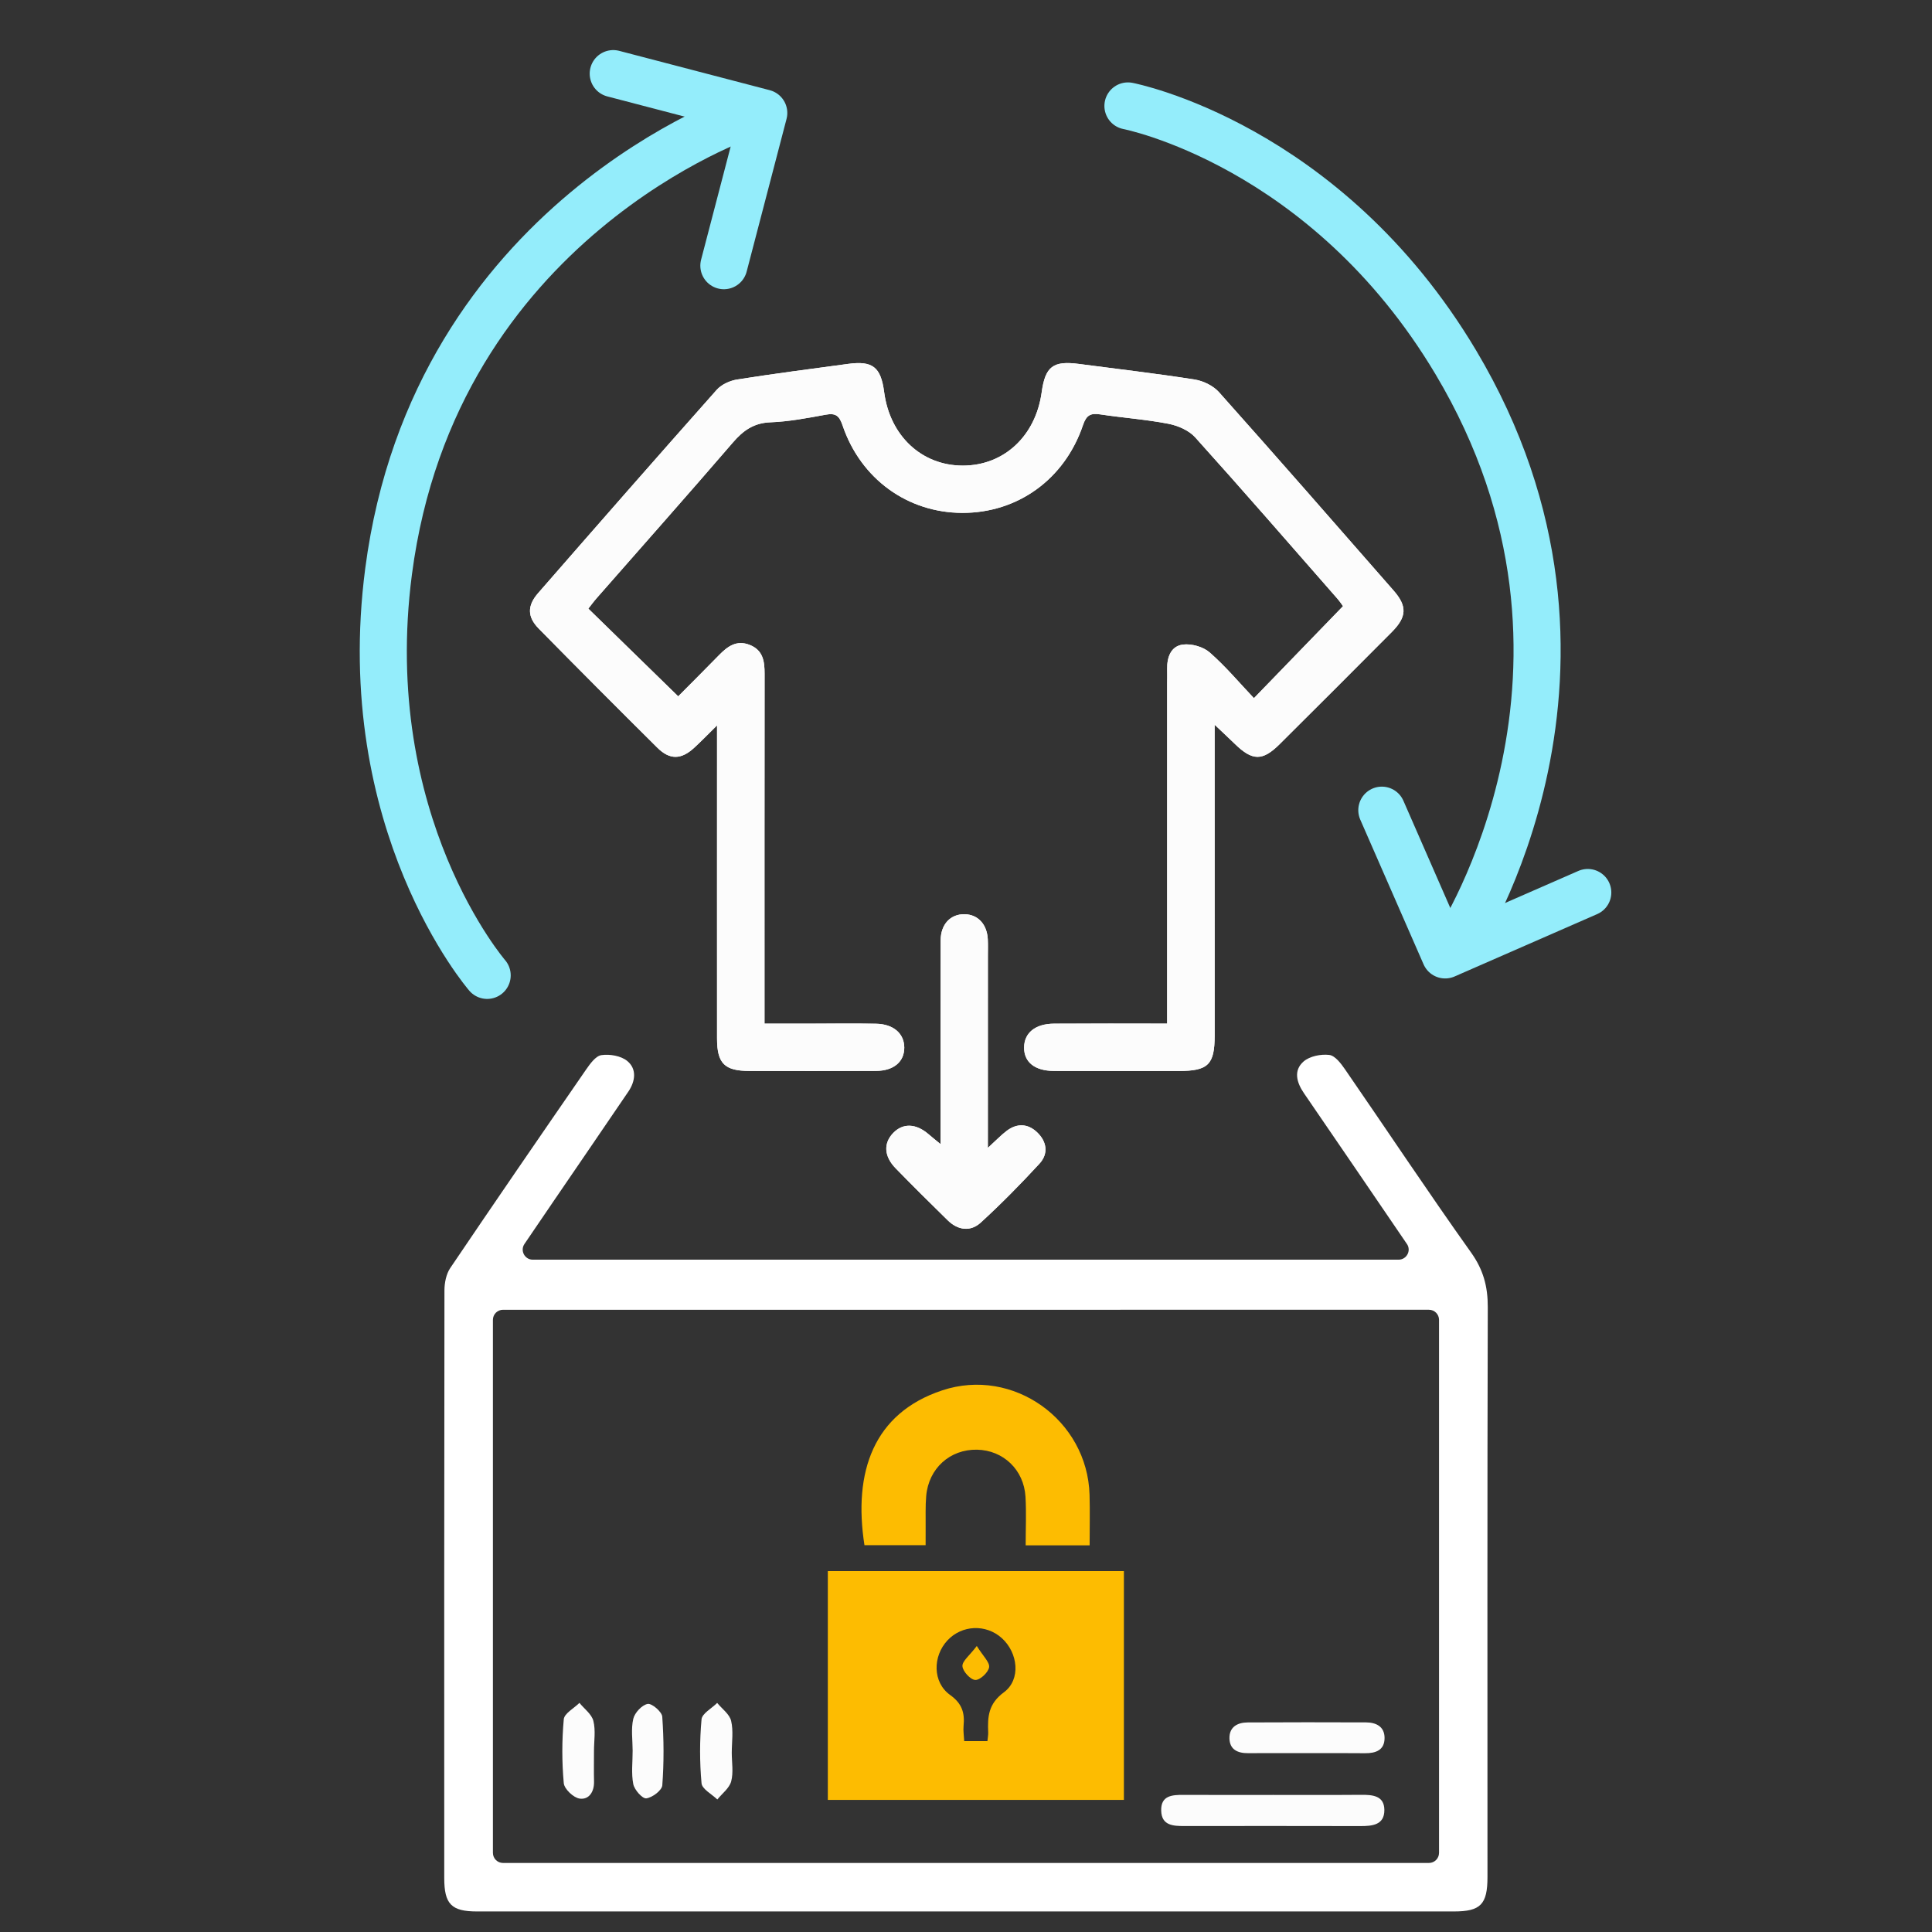 <?xml version="1.0" encoding="utf-8"?>
<!-- Generator: Adobe Illustrator 24.1.1, SVG Export Plug-In . SVG Version: 6.00 Build 0)  -->
<svg version="1.1" xmlns="http://www.w3.org/2000/svg" xmlns:xlink="http://www.w3.org/1999/xlink" x="0px" y="0px"
	 viewBox="0 0 779.59 779.59" style="enable-background:new 0 0 779.59 779.59;" xml:space="preserve">
<rect x="0" y="0" width="779.59" height="779.59" fill="#333333" stroke="none"/>
<style type="text/css">
	.st0{display:none;}
	.st1{display:inline;fill:#184D87;}
	.st2{fill:#FFFFFF;}
	.st3{fill:#FCFCFC;}
	.st4{display:none;fill:none;stroke:#FCFCFC;stroke-width:3;stroke-miterlimit:10;}
	.st5{fill:none;stroke:#94EDFB;stroke-width:19;stroke-linecap:round;stroke-linejoin:round;stroke-miterlimit:10;}
	.st6{fill:#FDBC01;}
	.st7{fill:none;stroke:#FCFCFC;stroke-width:3;stroke-miterlimit:10;}
	.st8{display:inline;fill:none;stroke:#FDBC01;stroke-width:19;stroke-linecap:round;stroke-linejoin:round;stroke-miterlimit:10;}
</style>
<g id="Layer_2" class="st0">
	<rect x="-0.81" class="st1" width="779.59" height="779.59"/>
</g>
<g id="poly">
	<g>
		<path class="st2" d="M237.4,245.59c1.07-1.35,2.19-2.89,3.44-4.32c18.32-20.89,36.76-41.67,54.89-62.72
			c4.18-4.85,8.42-7.89,15.15-8.15c7.48-0.29,14.96-1.71,22.35-3.08c4.07-0.75,5.47,0.52,6.78,4.39
			c7.34,21.57,26.23,35.17,48.26,35.24c22.33,0.07,41.33-13.52,48.74-35.44c1.36-4.03,3.08-4.89,6.92-4.31
			c9.14,1.38,18.41,2.03,27.47,3.78c3.87,0.75,8.31,2.64,10.87,5.48c19.32,21.44,38.23,43.24,57.25,64.95
			c1.23,1.41,2.26,2.99,2.41,3.18c-12.06,12.46-23.64,24.41-35.95,37.13c-5.86-6.18-11.42-12.83-17.87-18.47
			c-2.62-2.29-7.32-3.6-10.8-3.16c-4.82,0.62-6.45,5.1-6.33,9.88c0.05,1.94-0.01,3.88-0.01,5.81c0,42.86,0,85.72,0,128.58
			c0,2.71,0,5.42,0,8.67c-15.93,0-30.77-0.05-45.61,0.02c-7.58,0.03-12.07,3.7-12.12,9.61c-0.05,5.91,4.31,9.44,12,9.47
			c16.8,0.06,33.6,0.01,50.41,0.02c11.85,0.01,14.48-2.57,14.48-14.27c0-38.77-0.01-77.53-0.01-116.3c0-2.47,0-4.93,0-9.15
			c3.61,3.42,5.91,5.55,8.15,7.73c7.08,6.91,11.15,7.01,18.07,0.13c15.12-15.04,30.2-30.11,45.24-45.23
			c6.11-6.14,6.31-10.42,0.75-16.78c-23.4-26.74-46.78-53.51-70.43-80.02c-2.33-2.61-6.34-4.57-9.83-5.12
			c-15.51-2.44-31.11-4.23-46.68-6.29c-10.44-1.38-13.62,1-15.05,11.42c-2.44,17.7-15.25,29.61-31.85,29.6
			c-16.57-0.01-29.41-12-31.72-29.65c-1.33-10.11-4.63-12.73-14.54-11.39c-14.92,2.02-29.86,3.94-44.73,6.29
			c-2.94,0.46-6.36,2-8.29,4.17c-24.17,27.21-48.15,54.59-72.07,82.03c-4.45,5.1-4.38,9.62,0.26,14.34
			c15.86,16.12,31.83,32.14,47.88,48.07c4.98,4.94,9.58,4.81,14.75,0.08c2.76-2.52,5.35-5.22,9.31-9.11c0,4.21,0,6.51,0,8.8
			c0,39.2-0.03,78.4,0,117.59c0.01,10.07,3.06,13.04,13.11,13.05c17.02,0.02,34.04,0.06,51.05-0.02c7.13-0.03,11.42-3.72,11.39-9.43
			c-0.03-5.69-4.42-9.5-11.46-9.61c-8.4-0.13-16.8-0.04-25.2-0.04c-6.36,0-12.71,0-19.74,0c0-4.03,0-7,0-9.98
			c0-43.72-0.02-87.44,0.03-131.16c0.01-5.01-0.57-9.52-5.98-11.67c-5.37-2.14-9.01,0.65-12.49,4.21
			c-5.65,5.8-11.4,11.51-16.39,16.54C261.27,268.89,249.46,257.36,237.4,245.59z M398.61,463.19c0-3.99,0-6.29,0-8.6
			c0-23.01,0.01-46.03,0.01-69.04c0-2.15,0.07-4.31-0.03-6.45c-0.28-6.12-3.97-10.1-9.36-10.19c-5.65-0.1-9.63,4.01-9.66,10.51
			c-0.09,24.73-0.04,49.47-0.04,74.2c0,2.27,0,4.53,0,8.07c-2.34-1.93-3.6-2.93-4.83-3.99c-5.09-4.4-10.35-4.6-14.29-0.51
			c-3.98,4.13-3.73,9.4,1,14.26c6.9,7.09,13.93,14.05,21,20.97c4.12,4.04,9.19,4.71,13.34,0.91c8.24-7.54,16.1-15.53,23.67-23.75
			c3.73-4.05,3.01-8.93-0.96-12.69c-3.75-3.55-8.13-3.71-12.3-0.53C403.98,458.01,402.06,460.04,398.61,463.19z"/>
		<path class="st2" d="M600.34,527.44c0.02-8.3-1.78-15.06-6.72-22c-17.35-24.36-33.89-49.31-50.88-73.94
			c-1.64-2.38-4.03-5.54-6.37-5.82c-3.37-0.4-7.9,0.5-10.36,2.65c-4.16,3.63-2.81,8.48,0.17,12.82
			c13.88,20.24,27.7,40.51,41.51,60.79c0.01,0.02,0.02,0.04,0.04,0.05c1.82,2.68-0.15,6.31-3.39,6.31H214.99
			c-3.26,0-5.2-3.65-3.36-6.35c4.14-6.09,7.92-11.66,11.72-17.22c10.07-14.76,20.18-29.49,30.21-44.27
			c2.82-4.16,3.47-9.09-0.43-12.32c-2.52-2.09-7.08-2.88-10.45-2.38c-2.35,0.34-4.63,3.58-6.29,5.97
			c-18.34,26.57-36.63,53.18-54.7,79.93c-1.65,2.44-2.34,5.99-2.35,9.02c-0.12,79.03-0.09,158.07-0.08,237.1
			c0,10.59,2.88,13.52,13.24,13.52c131.39,0.01,262.78,0.01,394.17,0c10.78,0,13.54-2.85,13.55-13.87
			C600.22,680.77,600.12,604.1,600.34,527.44z M580.67,747.66c0,2.25-1.82,4.07-4.07,4.07H202.97c-2.25,0-4.07-1.82-4.07-4.07
			V532.58c0-2.25,1.82-4.07,4.07-4.07H576.6c2.25,0,4.07,1.82,4.07,4.07V747.66z"/>
		<path class="st3" d="M237.4,245.59c12.06,11.77,23.87,23.3,36.26,35.4c4.99-5.03,10.74-10.74,16.39-16.54
			c3.48-3.57,7.11-6.35,12.49-4.21c5.41,2.16,5.99,6.66,5.98,11.67c-0.05,43.72-0.03,87.44-0.03,131.16c0,2.97,0,5.95,0,9.98
			c7.03,0,13.38,0,19.74,0c8.4,0,16.8-0.1,25.2,0.04c7.04,0.11,11.43,3.93,11.46,9.61c0.03,5.71-4.26,9.4-11.39,9.43
			c-17.02,0.08-34.03,0.04-51.05,0.02c-10.05-0.01-13.1-2.97-13.11-13.05c-0.04-39.2-0.01-78.4,0-117.59c0-2.29,0-4.59,0-8.8
			c-3.96,3.89-6.55,6.59-9.31,9.11c-5.17,4.73-9.77,4.86-14.75-0.08c-16.06-15.93-32.03-31.94-47.88-48.07
			c-4.65-4.72-4.71-9.24-0.26-14.34c23.92-27.43,47.9-54.81,72.07-82.03c1.93-2.17,5.35-3.7,8.29-4.17
			c14.87-2.35,29.81-4.27,44.73-6.29c9.91-1.34,13.22,1.28,14.54,11.39c2.31,17.65,15.15,29.65,31.72,29.65
			c16.6,0.01,29.41-11.9,31.85-29.6c1.44-10.41,4.61-12.8,15.05-11.42c15.57,2.06,31.17,3.85,46.68,6.29
			c3.5,0.55,7.51,2.52,9.83,5.12c23.66,26.52,47.03,53.28,70.43,80.02c5.56,6.36,5.36,10.63-0.75,16.78
			c-15.03,15.12-30.12,30.2-45.24,45.23c-6.92,6.88-10.99,6.78-18.07-0.13c-2.24-2.18-4.53-4.31-8.15-7.73c0,4.22,0,6.68,0,9.15
			c0,38.77,0.01,77.53,0.01,116.3c0,11.7-2.63,14.27-14.48,14.27c-16.8-0.01-33.6,0.04-50.41-0.02c-7.69-0.03-12.05-3.56-12-9.47
			c0.05-5.91,4.54-9.57,12.12-9.61c14.84-0.07,29.67-0.02,45.61-0.02c0-3.26,0-5.96,0-8.67c0-42.86,0-85.72,0-128.58
			c0-1.94,0.06-3.88,0.01-5.81c-0.13-4.78,1.51-9.26,6.33-9.88c3.47-0.44,8.18,0.87,10.8,3.16c6.45,5.64,12.01,12.29,17.87,18.47
			c12.32-12.72,23.89-24.67,35.95-37.13c-0.14-0.19-1.17-1.77-2.41-3.18c-19.02-21.71-37.93-43.51-57.25-64.95
			c-2.56-2.84-7-4.73-10.87-5.48c-9.06-1.75-18.33-2.4-27.47-3.78c-3.84-0.58-5.56,0.29-6.92,4.31
			c-7.42,21.91-26.41,35.5-48.74,35.44c-22.03-0.07-40.92-13.66-48.26-35.24c-1.31-3.86-2.71-5.14-6.78-4.39
			c-7.4,1.37-14.87,2.79-22.35,3.08c-6.73,0.26-10.97,3.3-15.15,8.15c-18.13,21.05-36.58,41.83-54.89,62.72
			C239.59,242.7,238.47,244.23,237.4,245.59z"/>
		<path class="st3" d="M398.61,463.19c3.45-3.15,5.37-5.17,7.56-6.85c4.17-3.18,8.56-3.02,12.3,0.53c3.97,3.76,4.69,8.64,0.96,12.69
			c-7.57,8.22-15.44,16.21-23.67,23.75c-4.16,3.81-9.22,3.13-13.34-0.91c-7.07-6.92-14.1-13.89-21-20.97
			c-4.74-4.86-4.98-10.13-1-14.26c3.93-4.08,9.2-3.89,14.29,0.51c1.23,1.06,2.49,2.07,4.83,3.99c0-3.54,0-5.8,0-8.07
			c0-24.73-0.04-49.47,0.04-74.2c0.02-6.5,4-10.61,9.66-10.51c5.38,0.1,9.07,4.08,9.36,10.19c0.1,2.15,0.03,4.3,0.03,6.45
			c0,23.01-0.01,46.03-0.01,69.04C398.61,456.89,398.61,459.2,398.61,463.19z"/>
		<path class="st3" d="M513.7,724.28c11.83-0.01,23.66,0.06,35.49-0.04c4.62-0.04,9.37,0.3,9.42,6.08c0.05,6.12-4.87,6.54-9.74,6.53
			c-23.66-0.06-47.32-0.04-70.99-0.02c-4.56,0.01-9.16-0.22-9.32-6.2c-0.17-6.1,4.37-6.39,8.99-6.37
			C489.61,724.33,501.65,724.28,513.7,724.28z"/>
		<path class="st3" d="M527.47,707.42c-7.96,0-15.92-0.05-23.88,0.01c-4.23,0.03-7.43-1.49-7.49-6.04
			c-0.06-4.55,3.24-6.34,7.34-6.36c15.92-0.09,31.85-0.08,47.77-0.02c4.1,0.02,7.46,1.71,7.48,6.24c0.02,5-3.57,6.25-7.97,6.2
			C542.97,707.36,535.22,707.42,527.47,707.42z"/>
		<path class="st3" d="M255.28,706.41c-0.01-4.3-0.7-8.77,0.26-12.85c0.58-2.45,3.49-5.57,5.8-6c1.67-0.32,5.75,3.16,5.89,5.14
			c0.66,9.2,0.71,18.5,0.02,27.69c-0.15,2.05-4.03,4.97-6.46,5.27c-1.58,0.19-4.79-3.43-5.25-5.74
			C254.68,715.57,255.29,710.93,255.28,706.41z"/>
		<path class="st3" d="M239.68,706.62c0,4.09-0.08,8.18,0.02,12.27c0.1,4.13-2.05,7.4-5.8,6.87c-2.48-0.35-6.19-3.86-6.41-6.22
			c-0.78-8.54-0.78-17.24,0-25.78c0.22-2.38,4.11-4.42,6.32-6.62c1.96,2.4,4.94,4.55,5.62,7.27
			C240.41,698.26,239.68,702.53,239.68,706.62z"/>
		<path class="st3" d="M295.28,707.26c0,3.88,0.73,7.95-0.24,11.56c-0.74,2.74-3.65,4.89-5.59,7.3c-2.23-2.17-6.16-4.19-6.37-6.55
			c-0.78-8.54-0.78-17.24,0-25.78c0.22-2.38,4.11-4.43,6.31-6.64c1.96,2.4,5,4.54,5.63,7.25
			C295.99,698.48,295.28,702.95,295.28,707.26z"/>
	</g>
</g>
<g id="_x31_">
	<circle class="st4" cx="386.44" cy="263.3" r="232.52"/>
	<g>
		<polyline class="st5" points="247.45,29.71 308.19,45.58 292.09,107.21 		"/>
		<path class="st5" d="M196.58,393.58c0,0-53.07-61.3-39.78-163C175.39,88.46,301.34,46.27,301.34,46.27"/>
	</g>
	<g>
		<polyline class="st5" points="640.69,360.14 583.14,385.32 557.59,326.92 		"/>
		<path class="st5" d="M455.14,42.75c0,0,79.69,15.26,132.27,103.4c73.48,123.17,0.69,234.38,0.69,234.38"/>
	</g>
	<g>
		<path class="st6" d="M373.5,623.51c-8.77,0-16.74,0-24.68,0c-4.61-29.67,3.72-53.29,31.35-62.47
			c28.66-9.52,58.61,11.97,59.48,42.1c0.19,6.69,0.03,13.39,0.03,20.42c-8.67,0-16.65,0-25.81,0c0-6.67,0.31-13.15-0.07-19.59
			c-0.64-10.91-8.98-18.79-19.55-19c-10.92-0.21-19.55,7.54-20.52,18.7c-0.36,4.12-0.17,8.28-0.22,12.42
			C373.48,618.44,373.5,620.78,373.5,623.51z"/>
		<path class="st6" d="M334.04,633.96c0,31.04,0,61.66,0,92.32c40.04,0,79.55,0,119.47,0c0-31.25,0-61.85,0-92.32
			C413.31,633.96,373.65,633.96,334.04,633.96z M405.07,682.88c-6.26,4.62-6.59,9.85-6.32,16.15c0.05,1.04-0.17,2.1-0.31,3.53
			c-3.53,0-6.28,0-9.37,0c-0.11-2.26-0.44-4.2-0.26-6.09c0.51-5.23-0.52-9.02-5.43-12.53c-7.13-5.11-7.05-15.65-1.03-22.06
			c5.82-6.19,15.47-6.61,21.83-0.93C410.81,666.88,412.06,677.72,405.07,682.88z"/>
		<path class="st6" d="M394.15,664.18c2.53,4.09,5.28,6.57,4.97,8.59c-0.32,2.08-3.69,5.22-5.59,5.12c-1.94-0.1-5.05-3.48-5.17-5.57
			C388.24,670.27,391.23,668.04,394.15,664.18z"/>
	</g>
</g>
<g id="_x32_" class="st0">
	<circle class="st7" cx="386.44" cy="263.3" r="232.52"/>
	<path class="st8" d="M174.98,360.14C114.41,210.67,199.47,30.78,386.44,30.78S663.09,226.1,597.9,360.14"/>
	<polyline class="st8" points="208.76,313.83 178.54,368.9 122.65,338.24 	"/>
</g>
</svg>
